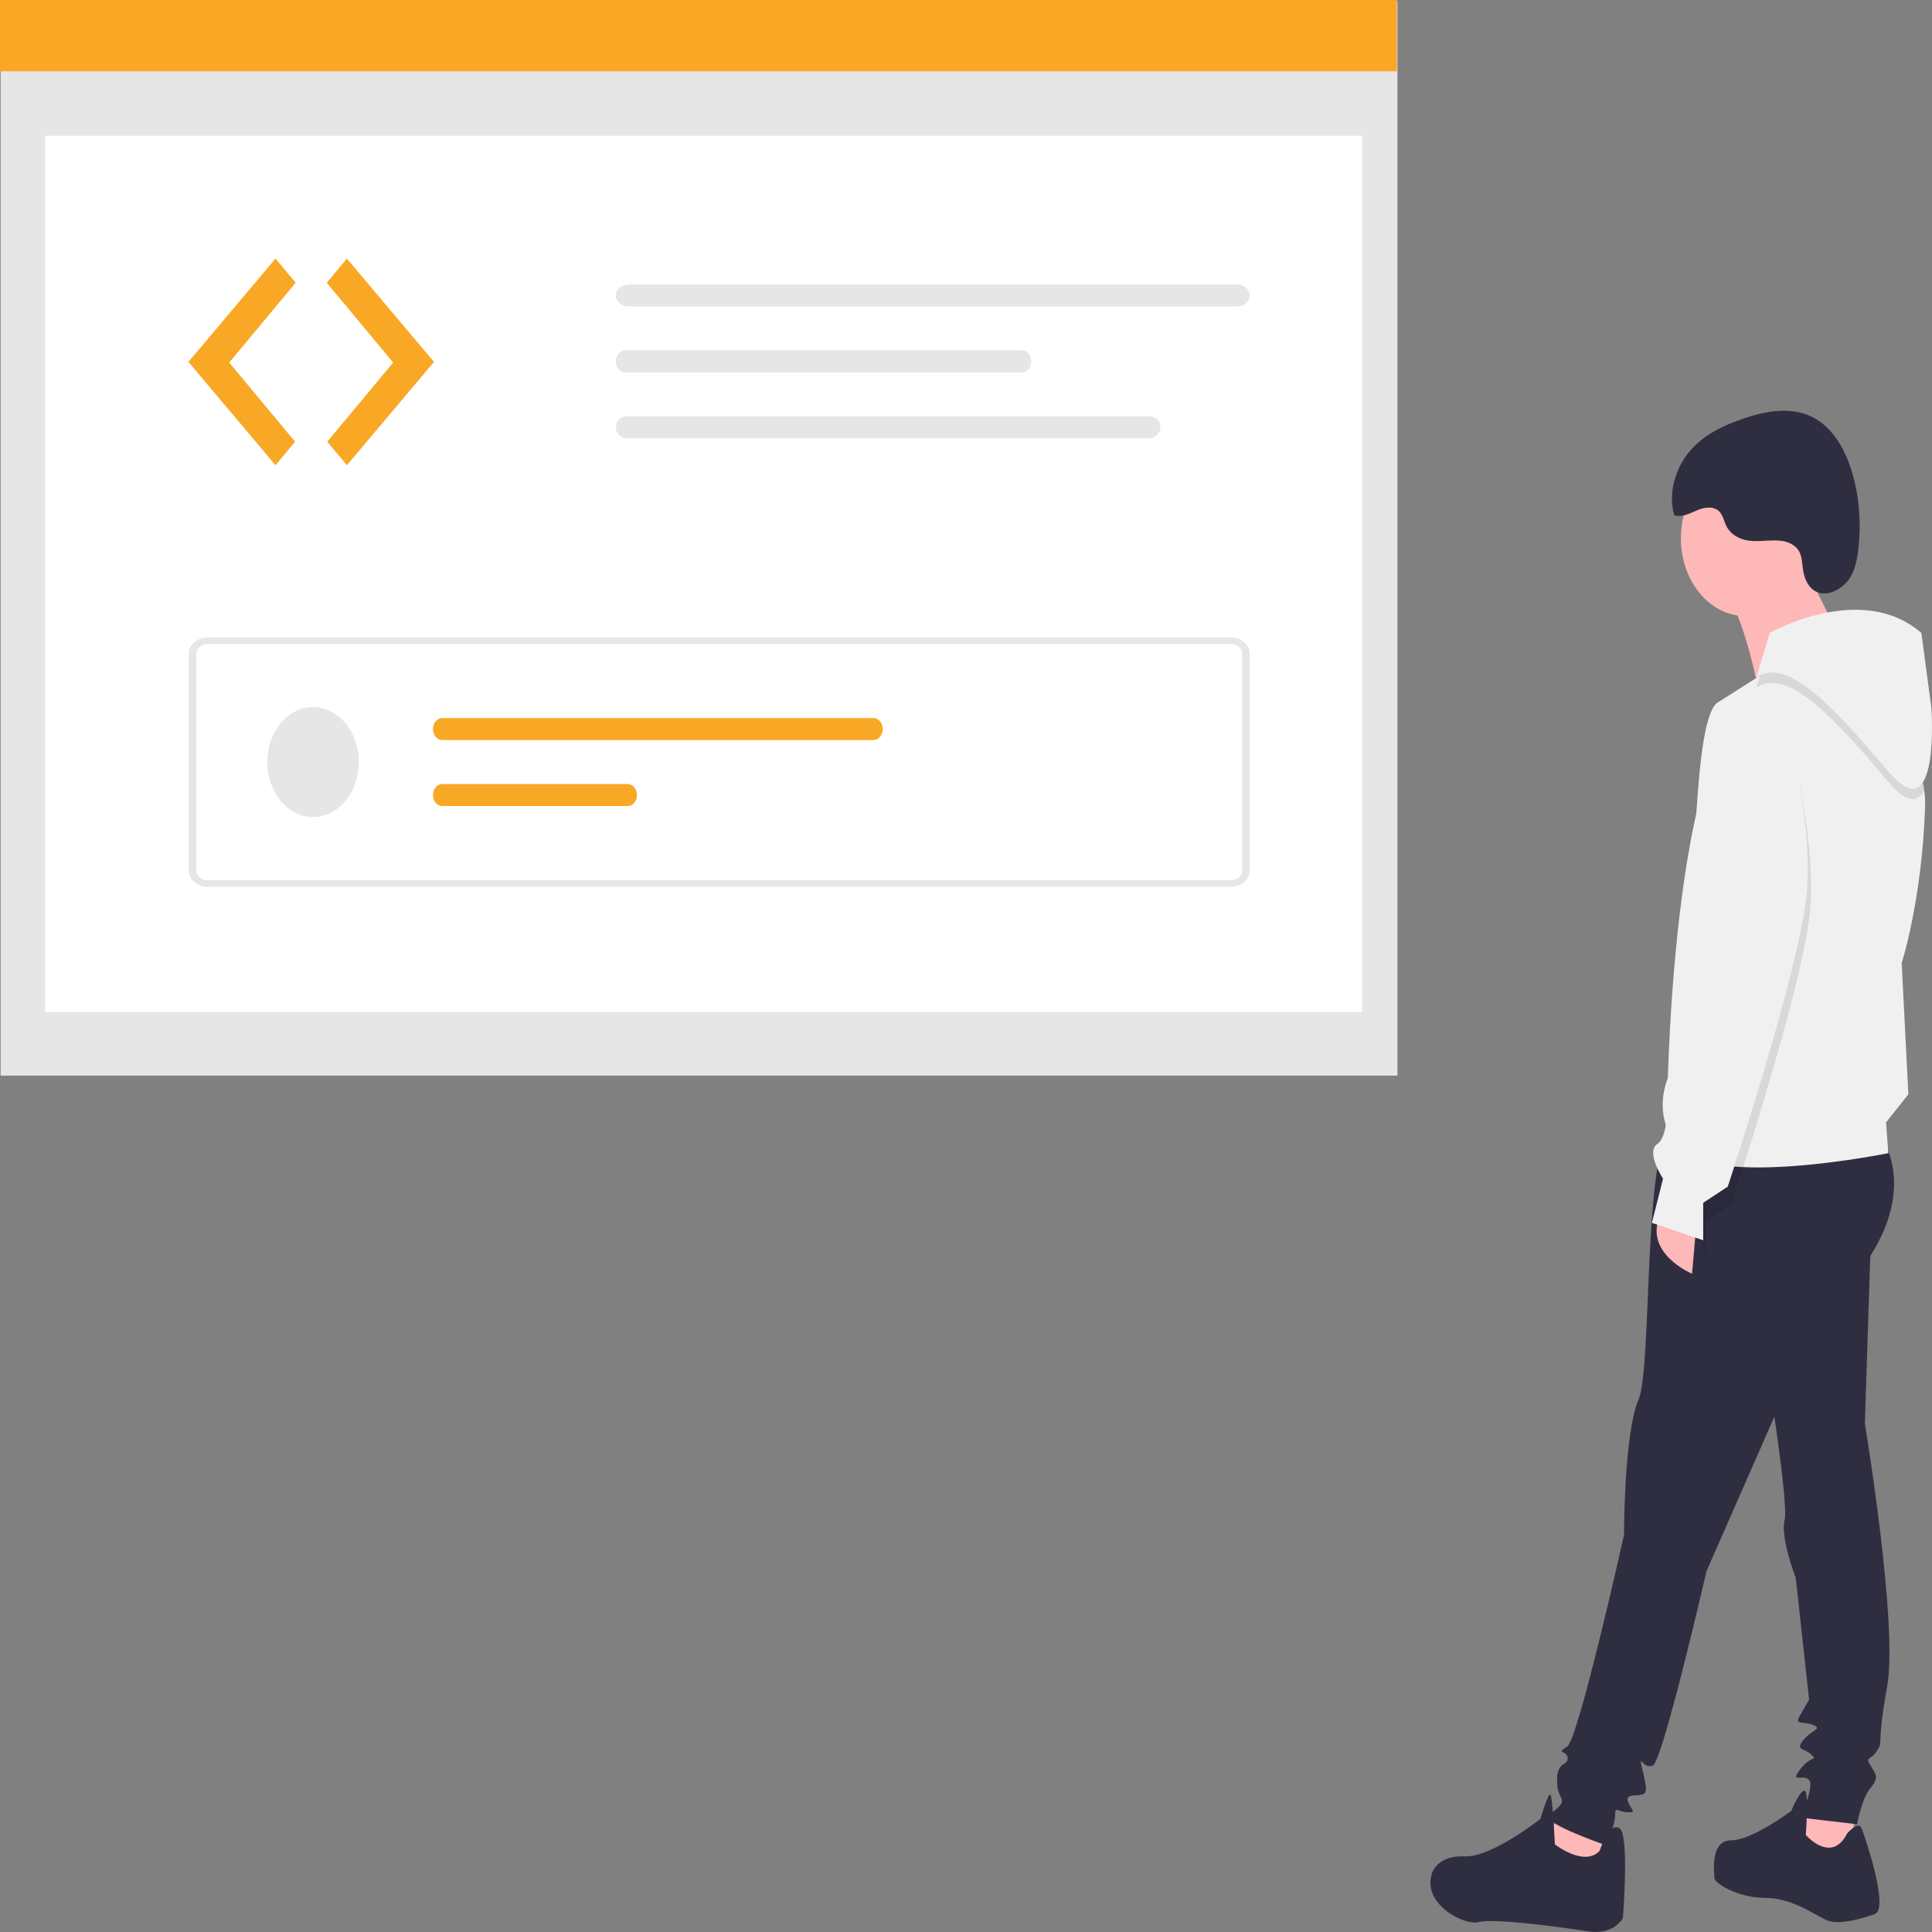 <svg width="220" height="220" viewBox="0 0 220 220" fill="none" xmlns="http://www.w3.org/2000/svg">
<rect x="0" y="0" width="220" height="220" fill="#808080" stroke="none"/>
<g id="slika 2">
<g id="covjek">
<path id="Path 4" d="M183.025 207.731L182.645 213.833L174.9 210.782L178.073 206.206L183.025 207.731Z" fill="#FEB8B8"/>
<path id="Path 5" d="M211.213 205.749L210.831 211.697L206.514 212.46L203.975 209.562L206.895 203.918L211.213 205.749Z" fill="#FEB8B8"/>
<path id="Path 6" d="M214.387 129.792C214.387 129.792 217.815 134.672 213.498 142.146C209.181 149.62 203.975 156.941 203.975 156.941L194.324 178.905C194.324 178.905 189.373 200.411 188.23 201.02C187.087 201.63 186.452 199.19 187.087 201.783C187.722 204.376 187.341 204.223 186.833 204.377C186.325 204.53 184.929 204.224 185.436 205.292C185.944 206.36 186.325 206.36 185.31 206.36C184.294 206.36 183.913 205.597 183.913 206.665C183.913 207.732 183.024 210.173 183.024 210.173C183.024 210.173 176.802 208.037 176.549 207.122C176.295 206.207 178.199 205.749 177.818 204.834C177.437 203.919 177.31 203.919 177.31 202.547C177.31 201.174 178.072 200.869 178.072 200.869C178.072 200.869 178.707 200.564 178.453 199.954C178.199 199.343 177.184 199.649 178.453 198.886C179.723 198.123 184.929 174.787 184.929 174.787C184.929 174.787 184.929 163.193 186.58 159.381C188.23 155.569 186.961 128.419 190.898 128.114C194.835 127.809 214.387 129.792 214.387 129.792Z" fill="#2F2E41"/>
<path id="Path 7" d="M213.117 138.485L212.355 162.127C212.355 162.127 216.165 185.005 214.895 192.021C213.625 199.037 214.514 198.122 213.752 199.342C212.99 200.563 212.355 199.952 212.99 201.02C213.625 202.088 214.005 202.393 212.99 203.614C211.976 204.835 211.467 207.732 211.467 207.732L204.991 206.97C204.991 206.97 206.642 203.462 206.006 202.699C205.37 201.936 203.72 203.156 204.991 201.48C206.262 199.804 207.023 200.565 206.261 199.802C205.499 199.04 204.356 199.345 205.372 198.125C206.387 196.904 207.531 196.906 206.515 196.447C205.498 195.988 204.356 196.447 204.864 195.532C205.373 194.616 206.007 193.549 206.007 193.549L204.483 179.669C204.483 179.669 202.706 175.093 203.214 173.111C203.721 171.128 201.054 154.808 201.054 154.808L213.117 138.485Z" fill="#2F2E41"/>
<path id="Path 8" d="M210.324 208.799C210.324 208.799 211.594 207.274 211.975 208.189C212.356 209.104 215.149 217.34 213.499 217.95C211.849 218.56 209.436 219.169 208.166 218.713C206.896 218.257 204.23 216.119 201.056 216.119C197.882 216.119 195.215 214.441 195.215 213.831C195.215 213.221 194.707 209.561 197.12 209.561C199.532 209.561 203.976 206.205 203.976 206.205C203.976 206.205 204.99 203.765 205.5 203.918C206.009 204.07 205.626 208.951 205.626 208.951C205.626 208.951 208.546 212.307 210.324 208.799Z" fill="#2F2E41"/>
<path id="Path 9" d="M182.137 210.782C182.137 210.782 183.279 207.426 184.422 208.188C185.565 208.95 184.803 218.406 184.803 218.406C184.803 218.406 183.788 220.389 180.867 219.931C177.945 219.474 170.201 218.406 168.424 218.864C166.646 219.321 161.821 216.728 163.091 213.22C163.091 213.22 163.726 211.237 166.773 211.39C169.821 211.542 175.407 207.119 175.407 207.119C175.407 207.119 176.296 204.069 176.55 204.374C176.804 204.679 177.058 210.017 177.058 210.017C177.058 210.017 180.359 212.612 182.137 210.782Z" fill="#2F2E41"/>
<path id="Ellipse 2" d="M198.77 70.155C202.837 70.155 206.134 66.194 206.134 61.309C206.134 56.423 202.837 52.462 198.77 52.462C194.703 52.462 191.406 56.423 191.406 61.309C191.406 66.194 194.703 70.155 198.77 70.155Z" fill="#FEB8B8"/>
<path id="Path 10" d="M204.483 61.919C204.483 61.919 208.419 71.375 209.816 72.29C211.212 73.206 200.293 78.849 200.293 78.849C200.293 78.849 198.516 69.545 196.357 67.562C194.199 65.58 204.483 61.919 204.483 61.919Z" fill="#FEB8B8"/>
<path id="Path 11" d="M193.183 139.248L192.675 145.044C192.675 145.044 187.216 142.756 188.993 138.485L193.183 139.248Z" fill="#FEB8B8"/>
<path id="Path 12" d="M191.025 130.554C194.834 135.434 215.022 131.315 215.022 131.315L214.769 127.808L217.308 124.607L216.547 109.659C216.547 109.659 218.831 102.643 219.211 91.966C219.234 91.31 219.201 90.653 219.113 90.005C217.804 80.441 204.839 74.281 204.483 74.425C204.304 74.496 202.396 75.691 200.404 76.948C198.118 78.39 195.723 79.916 195.723 79.916C192.676 81.291 193.184 103.255 192.167 105.237C191.151 107.22 192.167 114.081 192.167 114.081L191.025 120.639C191.025 120.639 187.215 125.675 191.025 130.554Z" fill="#F0F0F0"/>
<path id="Path 13" opacity="0.1" d="M203.331 82.134C203.331 82.134 206.886 94.946 206.124 103.64C205.363 112.334 197.11 137.195 197.11 137.195L194.318 139.025V143.296L192.353 136.903L197.756 123.332C197.756 123.332 191.014 76.491 203.331 82.134Z" fill="black"/>
<path id="Path 14" opacity="0.1" d="M199.997 78.29C203.68 75.85 209.267 82.258 215.108 89.12C217.205 91.583 218.418 91.335 219.114 90.004C217.805 80.44 204.84 74.28 204.484 74.425C204.305 74.496 202.397 75.69 200.405 76.947L199.997 78.29Z" fill="black"/>
<path id="Path 15" d="M199.998 77.111L201.522 72.077C201.522 72.077 211.933 66.129 218.79 72.077L219.932 80.619C219.932 80.619 220.947 94.803 215.107 87.94C209.268 81.076 203.68 74.67 199.998 77.111Z" fill="#F0F0F0"/>
<path id="Path 16" d="M202.96 80.069C202.96 80.069 206.515 92.881 205.753 101.575C204.991 110.269 196.738 135.13 196.738 135.13L193.945 136.962V141.232L188.104 139.25L189.374 134.217C189.374 134.217 187.343 131.166 188.739 130.251C190.136 129.336 189.882 124.302 189.882 124.302C189.882 124.302 190.644 74.425 202.96 80.069Z" fill="#F0F0F0"/>
<path id="Path 17" d="M205.335 65.012C205.215 64.328 205.231 63.593 204.958 62.975C204.549 62.05 203.609 61.663 202.74 61.572C201.63 61.456 200.512 61.686 199.401 61.595C198.29 61.504 197.104 60.995 196.551 59.834C196.33 59.371 196.221 58.826 195.929 58.424C195.32 57.589 194.21 57.718 193.335 58.076C192.46 58.434 191.547 58.957 190.652 58.677C189.9 56.149 190.826 53.233 192.428 51.361C194.031 49.488 196.191 48.481 198.337 47.73C201.168 46.739 204.353 46.154 206.955 47.818C210.729 50.231 212.061 56.617 211.713 61.377C211.581 63.176 211.366 65.214 210.155 66.428C208.38 68.209 205.871 68.056 205.335 65.012Z" fill="#2F2E41"/>
</g>
<g id="okvir">
<path id="Rectangle 1" d="M159.129 0.11H0.068V122.482H159.129V0.11Z" fill="#E6E6E6"/>
<path id="Rectangle 2" d="M155.101 15.457H5.137V115.241H155.101V15.457Z" fill="white"/>
<path id="Ellipse 3" d="M5.022 5.655C5.714 5.655 6.274 4.981 6.274 4.15C6.274 3.319 5.714 2.646 5.022 2.646C4.33 2.646 3.769 3.319 3.769 4.15C3.769 4.981 4.33 5.655 5.022 5.655Z" fill="white"/>
<path id="Ellipse 4" d="M9.776 5.655C10.467 5.655 11.028 4.981 11.028 4.15C11.028 3.319 10.467 2.646 9.776 2.646C9.084 2.646 8.523 3.319 8.523 4.15C8.523 4.981 9.084 5.655 9.776 5.655Z" fill="white"/>
<path id="Ellipse 5" d="M14.53 5.655C15.221 5.655 15.782 4.981 15.782 4.15C15.782 3.319 15.221 2.646 14.53 2.646C13.838 2.646 13.277 3.319 13.277 4.15C13.277 4.981 13.838 5.655 14.53 5.655Z" fill="white"/>
<path id="Path 65" d="M71.587 32.396C70.775 32.396 70.118 32.956 70.118 33.648C70.118 34.339 70.775 34.899 71.587 34.899H140.838C141.649 34.899 142.307 34.339 142.307 33.648C142.307 32.956 141.649 32.396 140.838 32.396H71.587Z" fill="#E6E6E6"/>
<path id="Path 78" d="M140.149 100.98H23.652C22.461 100.98 21.496 100.154 21.495 99.136V74.437C21.496 73.419 22.461 72.593 23.652 72.593H140.149C141.34 72.593 142.305 73.419 142.306 74.437V99.136C142.305 100.154 141.34 100.979 140.149 100.98ZM23.652 73.33C22.938 73.33 22.358 73.826 22.358 74.436V99.135C22.358 99.746 22.938 100.241 23.652 100.241H140.149C140.864 100.241 141.443 99.746 141.444 99.135V74.437C141.444 73.826 140.864 73.331 140.149 73.331L23.652 73.33Z" fill="#E6E6E6"/>
<path id="Ellipse 13" d="M35.648 93.037C38.527 93.037 40.861 90.234 40.861 86.776C40.861 83.318 38.527 80.515 35.648 80.515C32.77 80.515 30.436 83.318 30.436 86.776C30.436 90.234 32.77 93.037 35.648 93.037Z" fill="#E6E6E6"/>
<path id="Path 81" d="M71.081 39.895C70.819 39.921 70.575 40.064 70.397 40.296C70.219 40.528 70.12 40.832 70.12 41.147C70.12 41.463 70.219 41.767 70.397 41.999C70.575 42.231 70.819 42.374 71.081 42.399H116.466C116.728 42.374 116.973 42.231 117.151 41.999C117.329 41.767 117.428 41.463 117.428 41.147C117.428 40.832 117.329 40.528 117.151 40.296C116.973 40.064 116.728 39.921 116.466 39.895H71.081Z" fill="#E6E6E6"/>
<path id="Path 82" d="M71.38 47.395C70.683 47.395 70.118 47.956 70.118 48.647C70.118 49.338 70.683 49.899 71.38 49.899H130.872C131.569 49.899 132.134 49.338 132.134 48.647C132.134 47.956 131.569 47.395 130.872 47.395H71.38Z" fill="#E6E6E6"/>
</g>
<path id="duzaCrta" d="M50.349 81.769C50.072 81.768 49.807 81.9 49.611 82.134C49.416 82.368 49.306 82.687 49.305 83.019C49.305 83.351 49.414 83.669 49.609 83.904C49.805 84.139 50.069 84.272 50.346 84.272H99.477C99.754 84.272 100.019 84.14 100.214 83.906C100.41 83.671 100.519 83.352 100.519 83.02C100.519 82.688 100.41 82.37 100.214 82.135C100.019 81.9 99.754 81.769 99.477 81.769H50.349Z" fill="#F9A826"/>
<path id="vece" d="M39.501 29.443L49.42 41.21L39.501 52.977L37.269 50.296L44.77 41.284L37.206 32.198L39.501 29.443Z" fill="#F9A826"/>
<path id="naslovnaTraka" d="M159.061 0H0V8.117H159.061V0Z" fill="#F9A826"/>
<path id="manje" d="M31.373 29.443L21.454 41.21L31.373 52.977L33.605 50.296L26.104 41.284L33.668 32.198L31.373 29.443Z" fill="#F9A826"/>
<path id="kracaCrta" d="M50.349 89.28C50.212 89.28 50.076 89.312 49.95 89.374C49.823 89.437 49.708 89.529 49.611 89.645C49.416 89.88 49.306 90.198 49.305 90.53C49.305 90.862 49.414 91.181 49.609 91.416C49.805 91.651 50.069 91.783 50.346 91.784H71.489C71.765 91.784 72.03 91.652 72.226 91.418C72.421 91.183 72.532 90.865 72.532 90.533C72.532 90.201 72.423 89.883 72.228 89.648C72.032 89.412 71.768 89.28 71.491 89.28H50.349Z" fill="#F9A826"/>
</g>
</svg>
